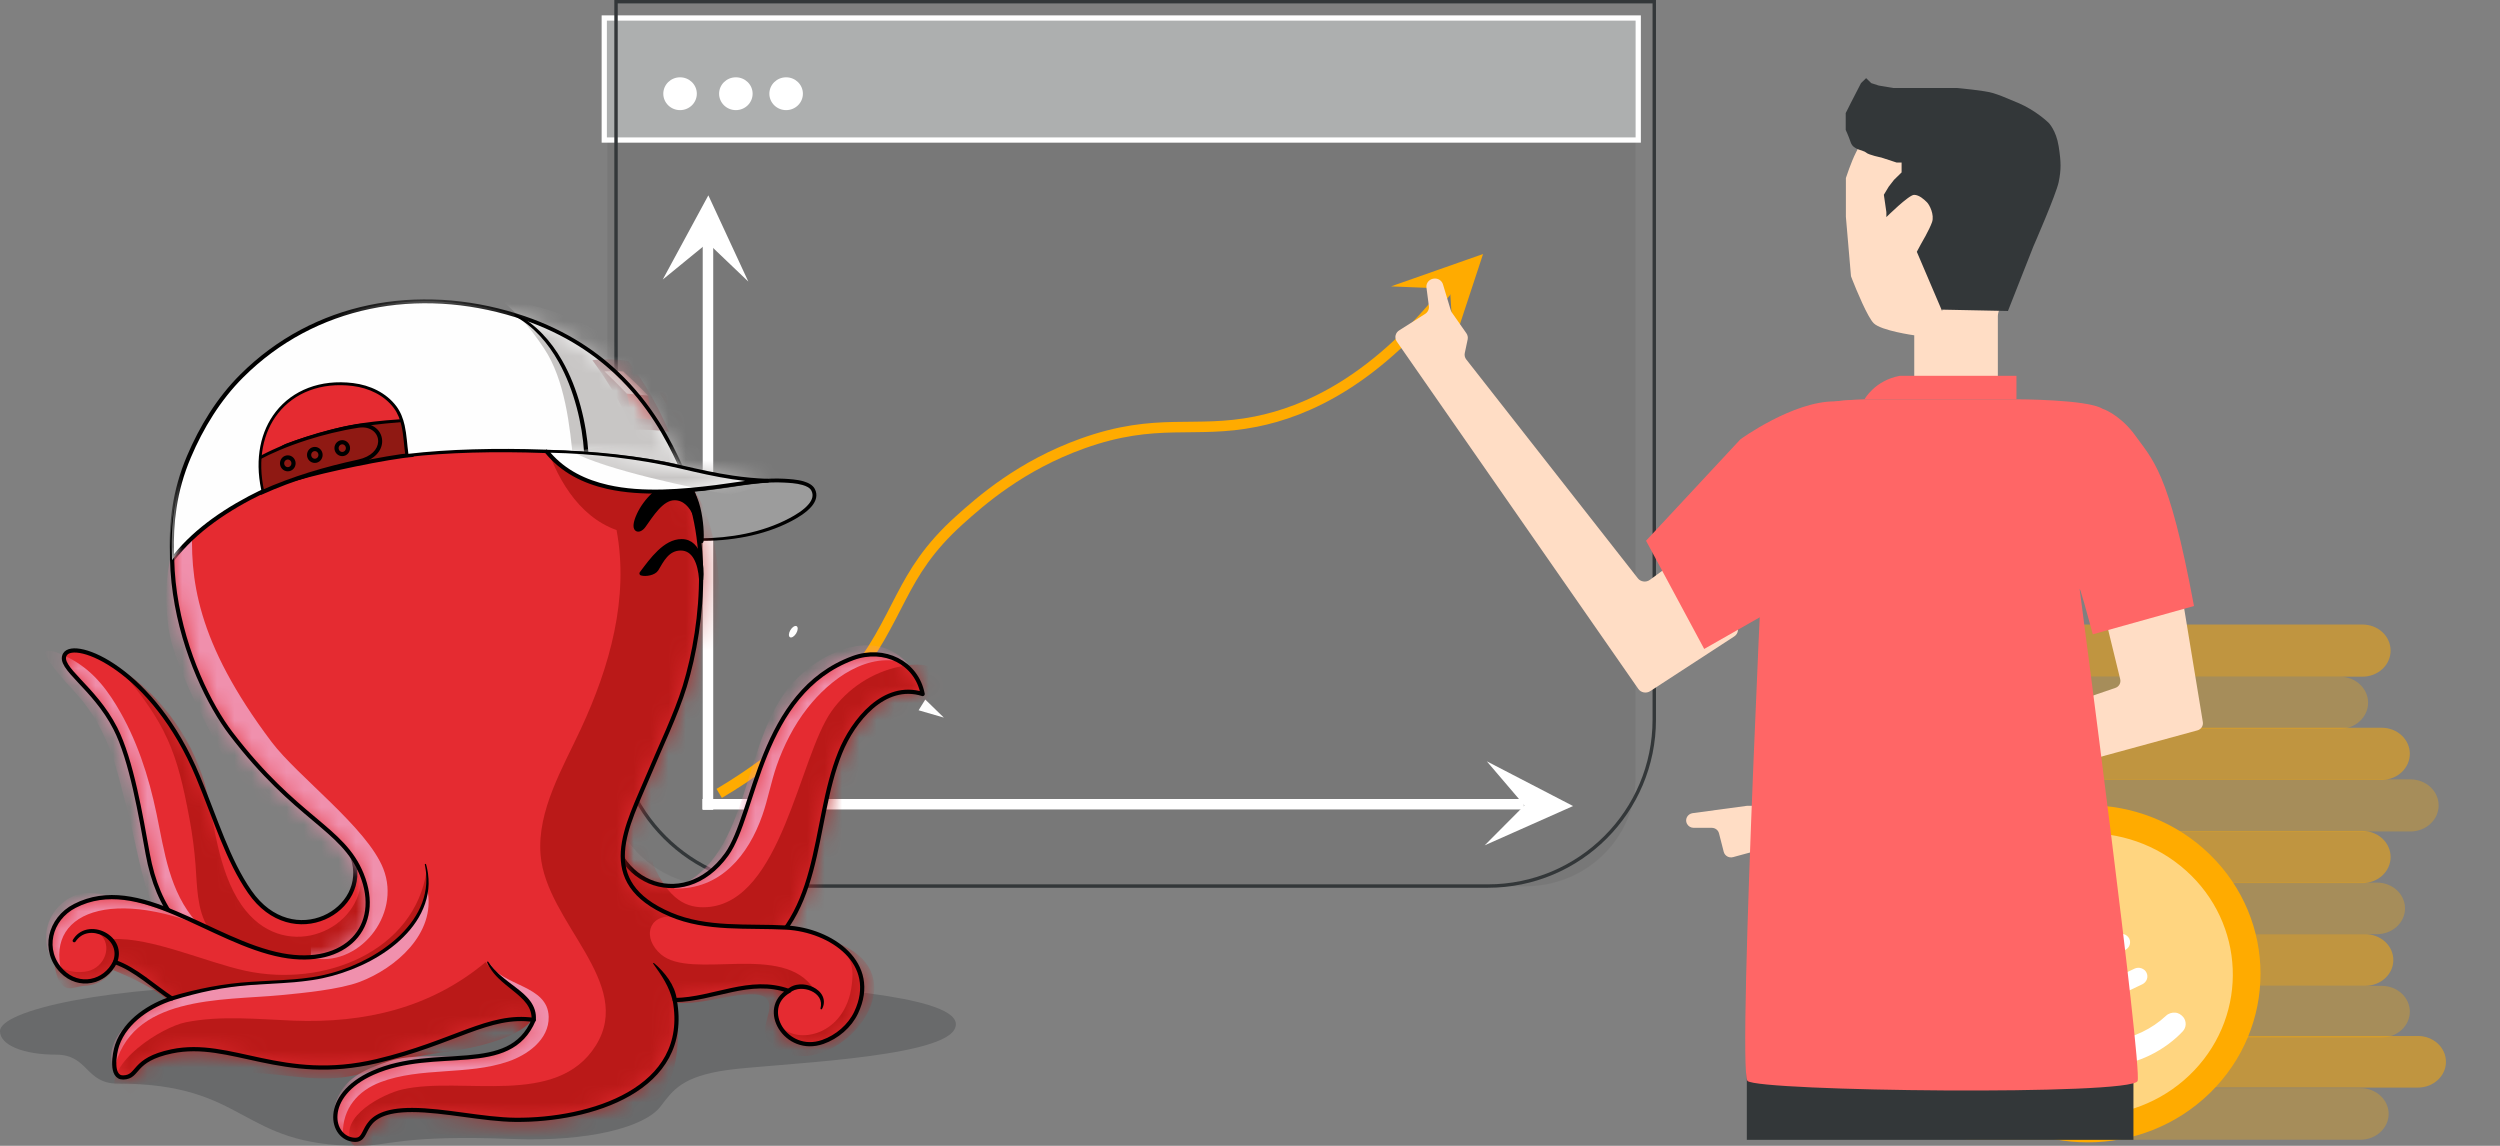 <svg width="144" height="66" viewBox="0 0 144 66" fill="none" xmlns="http://www.w3.org/2000/svg">
<rect x="0" y="0" width="144" height="66" fill="#808080" stroke="none"/>
<path opacity="0.3" d="M135.963 65.649H113.47C112.574 65.649 111.847 64.985 111.847 64.162C111.847 63.34 112.574 62.676 113.47 62.676H135.963C136.859 62.676 137.587 63.34 137.587 64.162C137.582 64.98 136.859 65.649 135.963 65.649Z" fill="#FFAB00"/>
<path opacity="0.5" d="M139.272 62.645H118.184C117.292 62.645 116.569 61.981 116.569 61.158C116.569 60.336 117.292 59.672 118.184 59.672H139.272C140.163 59.672 140.887 60.336 140.887 61.158C140.891 61.976 140.168 62.645 139.272 62.645Z" fill="#FFAB00"/>
<path opacity="0.5" d="M136.241 56.782H115.153C114.262 56.782 113.538 56.117 113.538 55.295C113.538 54.473 114.262 53.809 115.153 53.809H136.241C137.132 53.809 137.856 54.473 137.856 55.295C137.86 56.113 137.137 56.782 136.241 56.782Z" fill="#FFAB00"/>
<path opacity="0.3" d="M136.911 53.809H116.42C115.524 53.809 114.801 53.145 114.801 52.322C114.801 51.5 115.524 50.836 116.42 50.836H136.911C137.807 50.836 138.53 51.5 138.53 52.322C138.53 53.145 137.803 53.809 136.911 53.809Z" fill="#FFAB00"/>
<path opacity="0.3" d="M137.187 59.758H116.696C115.8 59.758 115.077 59.094 115.077 58.272C115.077 57.449 115.8 56.785 116.696 56.785H137.187C138.083 56.785 138.806 57.449 138.806 58.272C138.806 59.094 138.078 59.758 137.187 59.758Z" fill="#FFAB00"/>
<path opacity="0.5" d="M136.08 50.866H115.589C114.693 50.866 113.97 50.195 113.97 49.365C113.97 48.534 114.693 47.863 115.589 47.863H136.08C136.976 47.863 137.699 48.534 137.699 49.365C137.699 50.195 136.976 50.866 136.08 50.866Z" fill="#FFAB00"/>
<path opacity="0.5" d="M137.187 44.921H116.696C115.8 44.921 115.077 44.25 115.077 43.419C115.077 42.589 115.8 41.918 116.696 41.918H137.187C138.083 41.918 138.806 42.589 138.806 43.419C138.806 44.25 138.083 44.921 137.187 44.921Z" fill="#FFAB00"/>
<path opacity="0.3" d="M138.838 47.894H118.244C117.343 47.894 116.615 47.223 116.615 46.392C116.615 45.562 117.343 44.891 118.244 44.891H138.838C139.738 44.891 140.466 45.562 140.466 46.392C140.466 47.218 139.738 47.894 138.838 47.894Z" fill="#FFAB00"/>
<path opacity="0.3" d="M134.775 41.98H114.181C113.28 41.98 112.552 41.309 112.552 40.478C112.552 39.647 113.28 38.977 114.181 38.977H134.775C135.675 38.977 136.403 39.647 136.403 40.478C136.403 41.304 135.675 41.98 134.775 41.98Z" fill="#FFAB00"/>
<path opacity="0.5" d="M136.08 38.976H115.589C114.693 38.976 113.97 38.305 113.97 37.474C113.97 36.644 114.693 35.973 115.589 35.973H136.08C136.976 35.973 137.699 36.644 137.699 37.474C137.699 38.305 136.976 38.976 136.08 38.976Z" fill="#FFAB00"/>
<path d="M127.291 62.956C131.177 59.163 131.177 53.016 127.291 49.223C123.404 45.431 117.101 45.431 113.214 49.223C109.328 53.016 109.328 59.163 113.214 62.956C117.101 66.748 123.404 66.748 127.291 62.956Z" fill="#FFAB00"/>
<path opacity="0.5" d="M125.913 50.145C129.314 53.193 129.528 58.346 126.393 61.65C123.253 64.954 117.953 65.164 114.547 62.115C111.146 59.067 110.931 53.914 114.066 50.61C117.206 47.306 122.507 47.096 125.913 50.145Z" fill="white"/>
<path d="M125.759 58.588C125.853 58.706 125.899 58.852 125.895 59.003C125.89 59.154 125.829 59.295 125.727 59.405C125.312 59.856 124.635 60.404 123.781 60.81C122.535 61.404 121.103 61.586 119.75 61.139C118.906 60.861 118.103 60.29 117.497 59.51L116.759 59.856C116.638 59.911 116.503 59.92 116.377 59.879C116.251 59.838 116.148 59.747 116.088 59.633L116.078 59.615C116.018 59.501 116.013 59.364 116.055 59.24C116.097 59.117 116.19 59.017 116.311 58.957L116.918 58.67C116.797 58.478 116.713 58.36 116.657 58.25C116.549 58.035 116.461 57.812 116.391 57.584L115.766 57.88C115.644 57.935 115.509 57.944 115.378 57.903C115.252 57.862 115.15 57.771 115.089 57.657C115.028 57.543 115.024 57.406 115.066 57.282C115.108 57.159 115.201 57.059 115.322 57L116.078 56.639C115.859 55.699 115.896 54.75 116.181 53.933C116.671 52.541 117.748 51.482 119.055 50.866C119.815 50.505 120.455 50.359 120.977 50.304C121.154 50.286 121.327 50.336 121.467 50.441C121.607 50.546 121.7 50.697 121.724 50.866V50.875C121.738 50.962 121.733 51.048 121.71 51.135C121.686 51.222 121.649 51.299 121.593 51.368C121.537 51.436 121.472 51.496 121.392 51.541C121.313 51.587 121.229 51.614 121.14 51.623C120.623 51.696 120.114 51.852 119.647 52.08C118.817 52.477 118.117 53.125 117.767 54.065C117.576 54.613 117.525 55.247 117.716 55.859L121.966 53.837C122.088 53.778 122.223 53.773 122.353 53.814C122.479 53.855 122.582 53.946 122.643 54.06C122.703 54.179 122.708 54.312 122.666 54.435C122.624 54.558 122.531 54.658 122.409 54.718L117.972 56.826C118.056 57.036 118.14 57.246 118.201 57.374C118.285 57.538 118.369 57.702 118.5 57.912L122.946 55.795C123.007 55.767 123.072 55.749 123.142 55.745C123.207 55.74 123.277 55.749 123.343 55.772C123.408 55.795 123.464 55.827 123.515 55.868C123.567 55.909 123.609 55.964 123.637 56.023C123.697 56.142 123.707 56.279 123.66 56.406C123.618 56.529 123.52 56.634 123.399 56.694L119.139 58.72C119.54 59.19 120.039 59.519 120.543 59.688C121.546 60.002 122.433 59.902 123.375 59.45C123.884 59.208 124.355 58.889 124.766 58.506C124.831 58.442 124.915 58.396 125.004 58.364C125.092 58.332 125.186 58.323 125.279 58.328C125.372 58.332 125.465 58.36 125.545 58.405C125.629 58.455 125.699 58.515 125.759 58.588Z" fill="white"/>
<path opacity="0.1" d="M87.865 51.05H41.325C37.821 51.05 34.98 48.271 34.98 44.843V7.511C34.98 4.084 37.821 1.305 41.325 1.305H87.86C91.364 1.305 94.205 4.084 94.205 7.511V44.848C94.205 48.275 91.368 51.05 87.865 51.05Z" fill="#333739"/>
<path d="M94.211 1.188H34.957V7.915H94.211V1.188Z" fill="white" stroke="white" stroke-width="0.605" stroke-miterlimit="10"/>
<path opacity="0.4" d="M94.211 1.188H34.957V7.915H94.211V1.188Z" fill="#333739"/>
<path d="M39.171 6.343C39.705 6.343 40.137 5.92 40.137 5.398C40.137 4.876 39.705 4.453 39.171 4.453C38.638 4.453 38.206 4.876 38.206 5.398C38.206 5.92 38.638 6.343 39.171 6.343Z" fill="white"/>
<path d="M42.385 6.343C42.919 6.343 43.351 5.92 43.351 5.398C43.351 4.876 42.919 4.453 42.385 4.453C41.852 4.453 41.42 4.876 41.42 5.398C41.42 5.92 41.852 6.343 42.385 6.343Z" fill="white"/>
<path d="M45.281 6.343C45.814 6.343 46.247 5.92 46.247 5.398C46.247 4.876 45.814 4.453 45.281 4.453C44.748 4.453 44.315 4.876 44.315 5.398C44.315 5.92 44.748 6.343 45.281 6.343Z" fill="white"/>
<path d="M40.779 13.586V46.646V13.586Z" stroke="white" stroke-width="0.605" stroke-miterlimit="10"/>
<path d="M87.773 46.324C72.003 46.324 56.228 46.324 40.458 46.324C56.228 46.324 71.998 46.324 87.773 46.324Z" stroke="white" stroke-width="0.605" stroke-miterlimit="10"/>
<path d="M40.78 13.582L39.171 14.897L40.78 11.926L42.157 14.897L40.78 13.582Z" fill="white" stroke="white" stroke-width="0.605" stroke-miterlimit="10"/>
<path d="M88.219 46.407L86.875 44.832L89.912 46.407L86.875 47.757L88.219 46.407Z" fill="white" stroke="white" stroke-width="0.605" stroke-miterlimit="10"/>
<path d="M41.426 45.7C45.181 43.473 47.463 41.095 48.83 39.402C52.007 35.463 51.695 33.172 55.269 29.955C56.496 28.85 58.796 26.82 62.351 25.546C66.639 24.008 68.771 24.999 72.331 24.287C75.261 23.702 79.306 21.932 83.598 16.414" stroke="#FFAB00" stroke-width="0.605" stroke-miterlimit="10"/>
<path d="M83.805 16.344L81.711 16.258L84.944 15.121L83.922 18.224L83.805 16.344Z" fill="#FFAB00" stroke="#FFAB00" stroke-width="0.605" stroke-miterlimit="10"/>
<path d="M122.886 60.918H100.617V65.655H122.886V60.918Z" fill="#333739"/>
<path d="M35.483 0.098H95.286V41.448C95.286 46.744 90.993 51.037 85.698 51.037H45.071C39.776 51.037 35.483 46.744 35.483 41.448V0.098Z" stroke="#333739" stroke-width="0.197"/>
<path d="M110.261 22.048V19.314C110.261 19.314 108.362 19.05 107.928 18.621C107.574 18.274 106.93 16.709 106.701 16.129C106.645 15.992 106.617 15.91 106.617 15.91L106.323 12.487V10.255C106.323 10.255 106.617 9.347 106.906 8.777C107.2 8.206 107.49 7.636 108.073 7.065C108.656 6.495 109.533 6.207 109.533 6.207C109.533 6.207 110.699 5.637 111.577 5.637C112.454 5.637 112.454 5.637 113.326 5.924C114.203 6.212 115.076 6.782 115.076 6.782C115.076 6.782 115.659 7.07 115.953 7.353C116.247 7.64 116.83 8.494 117.119 9.064C117.413 9.635 117.413 10.205 117.413 10.493C117.413 10.78 117.413 11.948 117.413 12.359C117.413 12.774 116.83 14.203 116.536 14.773C116.242 15.344 116.177 15.732 115.953 16.202C115.678 16.782 115.37 17.343 115.37 17.343C115.37 17.343 115.076 17.913 115.076 18.201C115.076 18.488 115.076 20.483 115.076 20.483V21.624V22.482H110.224L110.261 22.048Z" fill="#FFDDC5"/>
<path d="M111.865 17.835L115.658 17.913L117.119 14.203C117.119 14.203 118.43 11.204 118.579 10.492C118.724 9.78 118.724 9.351 118.579 8.425C118.434 7.498 117.996 7.069 117.996 7.069C117.996 7.069 117.268 6.357 116.246 5.928C115.224 5.499 115.224 5.499 114.786 5.358C114.347 5.217 112.742 5.07 112.742 5.07H110.638H109.066L108.221 4.929L107.783 4.788L107.489 4.5L107.195 4.788L106.901 5.358L106.607 5.928C106.607 5.928 106.313 6.522 106.313 6.513C106.313 6.503 106.313 7.485 106.313 7.485C106.313 7.485 106.458 7.786 106.607 8.215C106.756 8.644 107.335 8.644 107.484 8.785C107.629 8.927 108.361 9.073 108.361 9.073L109.238 9.36H109.532V9.931L109.094 10.36L108.79 10.752L108.51 11.218L108.655 12.217V12.505C108.655 12.505 109.948 11.223 110.251 11.223C110.554 11.223 110.848 11.51 110.993 11.652C111.137 11.793 111.431 12.363 111.287 12.792C111.142 13.221 110.638 14.075 110.638 14.075L110.409 14.504L111.87 17.927" fill="#333739"/>
<path d="M98.12 31.861L100.066 36.087C100.159 36.292 100.089 36.53 99.893 36.658L95.05 39.811C94.822 39.957 94.514 39.898 94.365 39.679L80.451 19.667C80.302 19.448 80.377 19.151 80.61 19.019L82.07 18.092C82.234 17.996 82.327 17.818 82.304 17.636L82.164 16.563C82.126 16.285 82.355 16.043 82.649 16.043C82.868 16.043 83.055 16.18 83.116 16.381L83.564 17.869C83.578 17.914 83.601 17.96 83.624 17.996L84.464 19.197C84.534 19.297 84.562 19.425 84.539 19.543L84.371 20.337C84.343 20.465 84.375 20.602 84.459 20.707L94.341 33.312C94.504 33.518 94.812 33.559 95.027 33.404L97.374 31.683C97.626 31.496 97.99 31.587 98.12 31.861Z" fill="#FFDDC5"/>
<path d="M124.841 31.874L120.996 32.568C120.753 32.613 120.595 32.846 120.651 33.083L122.125 39.126C122.176 39.336 122.055 39.555 121.845 39.623L102.091 46.391C102.044 46.405 101.998 46.414 101.946 46.414H100.649C100.631 46.414 100.607 46.414 100.589 46.419L97.495 46.838C97.201 46.88 97.033 47.19 97.169 47.45C97.243 47.592 97.393 47.683 97.556 47.683H98.596C98.797 47.683 98.97 47.815 99.016 48.007L99.287 49.066C99.347 49.298 99.59 49.435 99.823 49.371L126.572 42.069C126.786 42.01 126.917 41.805 126.884 41.595L125.344 32.225C125.312 31.988 125.083 31.833 124.841 31.874Z" fill="#FFDDC5"/>
<path d="M116.148 21.914V23H107.396C107.396 23 107.979 21.914 109.439 21.645H116.148V21.914Z" fill="#FF6666"/>
<path d="M120.546 36.536C119.669 33.282 119.795 33.985 119.795 33.985C119.795 33.985 123.402 61.404 123.126 62.262C122.851 63.12 101.277 62.865 100.657 62.262C100.036 61.66 101.823 25.647 101.823 25.647C101.823 25.647 101.991 23.137 107.389 23H116.142C116.142 23 120.229 23 121.101 23.543C121.101 23.543 121.979 23.812 122.851 24.898C124.017 26.528 124.913 27.044 126.374 34.907" fill="#FF6666"/>
<path d="M100.247 25.305C100.247 25.305 103.27 23.105 105.697 23.119C105.697 23.119 107.539 22.863 108.706 23.406C109.35 23.703 110.46 24.515 110.749 25.848C111.043 27.203 110.166 28.016 109.289 29.376L105.202 32.903L103.158 34.533L98.162 37.38L94.812 31.146L100.247 25.305Z" fill="#FF6666"/>
<path opacity="0.3" fill-rule="evenodd" clip-rule="evenodd" d="M15.544 56.744C6.163 56.744 0 58.212 0 59.395C0 60.201 1.357 60.748 3.231 60.748C5.105 60.748 4.904 62.415 6.778 62.415C14.316 62.415 13.727 65.999 20.675 65.999C22.475 65.999 23.114 65.353 29.583 65.606C33.813 65.77 37.129 64.95 38.055 63.722C38.777 62.765 39.319 62.002 41.873 61.636C44.395 61.275 54.023 60.979 54.97 59.304C56.056 57.383 46.819 56.958 45.756 56.744C38.448 55.274 22.985 56.572 15.544 56.744Z" fill="#333739"/>
<path fill-rule="evenodd" clip-rule="evenodd" d="M53.296 40.293L54.366 41.334L52.911 40.912L53.296 40.293Z" fill="#FEFEFE"/>
<path fill-rule="evenodd" clip-rule="evenodd" d="M45.885 36.068C45.977 36.12 45.967 36.304 45.862 36.48C45.757 36.656 45.596 36.757 45.504 36.705C45.411 36.654 45.422 36.469 45.527 36.293C45.632 36.117 45.792 36.017 45.885 36.068Z" fill="#FEFEFE"/>
<path fill-rule="evenodd" clip-rule="evenodd" d="M35.252 46.502C34.749 50.726 39.312 52.768 41.86 49.206C43.521 46.883 43.752 39.891 49.131 37.906C50.926 37.244 52.795 38.161 53.145 39.976C50.925 39.278 49.138 41.512 48.395 43.347C46.69 47.558 47.524 53.211 42.702 55.638C37.766 58.121 33.588 54.347 34.075 49.428C34.172 48.437 34.642 47.336 35.252 46.502Z" fill="#E52B31"/>
<mask id="mask0" mask-type="alpha" maskUnits="userSpaceOnUse" x="34" y="37" width="20" height="20">
<path fill-rule="evenodd" clip-rule="evenodd" d="M49.131 37.903C43.752 39.887 43.521 46.879 41.86 49.202C39.312 52.764 34.749 50.722 35.252 46.499C34.642 47.332 34.172 48.433 34.075 49.424C33.588 54.343 37.766 58.118 42.702 55.634C47.524 53.207 46.69 47.554 48.395 43.343C49.138 41.508 50.925 39.274 53.145 39.972C52.872 38.557 51.675 37.688 50.31 37.688C49.925 37.688 49.526 37.757 49.131 37.903Z" fill="white"/>
</mask>
<g mask="url(#mask0)">
<path fill-rule="evenodd" clip-rule="evenodd" d="M37.611 49.769C38.53 51.84 39.548 52.331 40.726 52.251C45.014 51.962 46.013 43.647 47.89 40.975C48.813 39.66 50.249 38.713 51.857 38.389C52.66 38.227 53.559 38.175 54.198 38.766C55.935 40.372 54.074 44.554 53.495 46.313C51.698 51.773 45.219 61.402 38.204 60.109C36.721 59.836 35.356 59.073 34.227 58.122C30.534 55.008 30.145 49.262 34.107 46.165C36.646 44.18 37.875 45.971 37.611 49.769Z" fill="#BA1918"/>
</g>
<mask id="mask1" mask-type="alpha" maskUnits="userSpaceOnUse" x="34" y="37" width="20" height="20">
<path fill-rule="evenodd" clip-rule="evenodd" d="M49.131 37.903C43.752 39.887 43.521 46.879 41.86 49.202C39.312 52.764 34.749 50.722 35.252 46.499C34.642 47.332 34.172 48.433 34.075 49.424C33.588 54.343 37.766 58.118 42.702 55.634C47.524 53.207 46.69 47.554 48.395 43.343C49.138 41.508 50.925 39.274 53.145 39.972C52.872 38.557 51.675 37.688 50.31 37.688C49.925 37.688 49.526 37.757 49.131 37.903Z" fill="white"/>
</mask>
<g mask="url(#mask1)">
<path fill-rule="evenodd" clip-rule="evenodd" d="M38.814 51.175C41.502 51.266 43.12 49.237 43.915 46.95C44.24 46.015 44.411 45.039 44.737 44.103C45.143 42.937 45.73 41.782 46.498 40.798C47.806 39.121 50.039 37.437 52.295 38.233C50.47 36.207 47.618 37.426 45.957 39.029C42.575 42.293 43.462 49.412 38.814 51.175Z" fill="#F090AD"/>
</g>
<path fill-rule="evenodd" clip-rule="evenodd" d="M35.252 46.502C34.749 50.726 39.312 52.768 41.86 49.206C43.521 46.883 43.752 39.891 49.131 37.906C50.926 37.244 52.795 38.161 53.145 39.976C50.925 39.278 49.138 41.512 48.395 43.347C46.69 47.558 47.524 53.211 42.702 55.638C37.766 58.121 33.588 54.347 34.075 49.428C34.172 48.437 34.642 47.336 35.252 46.502Z" stroke="black" stroke-width="0.242" stroke-linecap="round" stroke-linejoin="round"/>
<path fill-rule="evenodd" clip-rule="evenodd" d="M3.743 37.691C4.292 36.781 8.816 38.522 11.405 44.743C12.441 47.233 13.111 49.528 14.384 51.365C16.856 54.935 21.367 52.425 20.311 49.388C20.563 50.192 22.376 51.597 22.343 52.449C22.312 53.271 22 53.983 21.551 54.669C19.878 57.224 16.325 57.03 13.803 55.813C10.668 54.3 9.105 52.456 8.505 49.165C8.117 47.041 7.58 43.785 6.642 41.953C5.42 39.563 3.285 38.448 3.743 37.691Z" fill="#E52B31"/>
<mask id="mask2" mask-type="alpha" maskUnits="userSpaceOnUse" x="3" y="37" width="20" height="20">
<path fill-rule="evenodd" clip-rule="evenodd" d="M3.743 37.691C3.285 38.448 5.42 39.563 6.642 41.953C7.58 43.785 8.117 47.041 8.505 49.165C9.105 52.456 10.668 54.3 13.803 55.813C16.325 57.03 19.878 57.224 21.551 54.669C22 53.983 22.312 53.271 22.343 52.449C22.375 51.611 20.621 50.238 20.325 49.428C21.328 52.447 16.846 54.919 14.384 51.365C13.111 49.528 12.441 47.233 11.405 44.743C9.236 39.532 5.711 37.465 4.3 37.465C4.027 37.465 3.832 37.543 3.743 37.691ZM20.325 49.428C20.32 49.415 20.316 49.402 20.311 49.389C20.315 49.401 20.32 49.415 20.325 49.428Z" fill="white"/>
</mask>
<g mask="url(#mask2)">
<path fill-rule="evenodd" clip-rule="evenodd" d="M6.867 38.492C9.588 41.695 10.194 43.242 10.927 47.232C11.083 48.082 11.195 48.941 11.262 49.801C11.355 50.999 11.329 52.373 11.989 53.449C12.893 54.924 16.553 55.672 18.287 55.477C19.959 55.289 21.326 53.537 21.227 51.958C21.196 51.459 20.98 50.94 20.808 50.474C20.84 53.531 16.595 55.447 14.165 52.464C12.665 50.623 12.397 47.809 11.928 45.678C11.322 42.922 9.372 40.06 6.867 38.492Z" fill="#BA1918"/>
</g>
<mask id="mask3" mask-type="alpha" maskUnits="userSpaceOnUse" x="3" y="37" width="20" height="20">
<path fill-rule="evenodd" clip-rule="evenodd" d="M3.743 37.691C3.285 38.448 5.42 39.563 6.642 41.953C7.58 43.785 8.117 47.041 8.505 49.165C9.105 52.456 10.668 54.3 13.803 55.813C16.325 57.03 19.878 57.224 21.551 54.669C22 53.983 22.312 53.271 22.343 52.449C22.375 51.611 20.621 50.238 20.325 49.428C21.328 52.447 16.846 54.919 14.384 51.365C13.111 49.528 12.441 47.233 11.405 44.743C9.236 39.532 5.711 37.465 4.3 37.465C4.027 37.465 3.832 37.543 3.743 37.691ZM20.325 49.428C20.32 49.415 20.316 49.402 20.311 49.389C20.315 49.401 20.32 49.415 20.325 49.428Z" fill="white"/>
</mask>
<g mask="url(#mask3)">
<path fill-rule="evenodd" clip-rule="evenodd" d="M11.32 53.12C9.753 51.358 9.472 49.061 9.017 46.876C8.561 44.686 7.872 42.554 6.698 40.623C5.944 39.383 5.061 38.378 3.697 37.761C3.413 37.632 3.025 37.452 2.696 37.495C2.259 37.552 3.647 39.14 3.777 39.279C4.798 40.363 5.427 41.122 6.089 42.589C6.707 43.956 6.967 45.344 7.367 46.782C7.748 48.151 8.159 50.8 8.801 52.169C9.525 53.713 11.004 52.945 11.32 53.12Z" fill="#F090AD"/>
</g>
<path fill-rule="evenodd" clip-rule="evenodd" d="M3.743 37.691C4.292 36.781 8.815 38.522 11.405 44.743C12.441 47.233 13.111 49.528 14.384 51.365C16.856 54.935 21.366 52.425 20.311 49.388C20.563 50.192 22.376 51.597 22.343 52.449C22.311 53.271 22 53.983 21.551 54.669C19.877 57.224 16.325 57.03 13.803 55.813C10.668 54.3 9.105 52.456 8.504 49.165C8.117 47.041 7.579 43.785 6.642 41.953C5.42 39.563 3.285 38.448 3.743 37.691Z" stroke="black" stroke-width="0.242" stroke-linecap="round" stroke-linejoin="round"/>
<path fill-rule="evenodd" clip-rule="evenodd" d="M40.215 31.085C40.226 30.069 40.151 28.799 39.84 28.208C41.594 28.123 43.505 27.588 45.171 27.688C45.621 27.715 46.601 27.753 46.838 28.219C47.222 28.975 46.054 29.657 45.525 29.937C43.924 30.781 42.026 31.094 40.215 31.085Z" fill="#9C9C9C"/>
<path fill-rule="evenodd" clip-rule="evenodd" d="M40.092 31.082C40.091 31.101 40.104 31.12 40.127 31.134C40.15 31.148 40.181 31.155 40.214 31.155C41.125 31.165 42.058 31.093 42.965 30.914C43.877 30.734 44.763 30.445 45.574 30.021C45.896 29.853 46.445 29.539 46.762 29.152C47.004 28.857 47.114 28.52 46.937 28.17C46.828 27.953 46.58 27.811 46.285 27.725C45.904 27.614 45.448 27.593 45.178 27.576C44.656 27.544 44.109 27.573 43.551 27.631C42.326 27.76 41.042 28.032 39.834 28.09C39.793 28.092 39.756 28.114 39.736 28.148C39.715 28.182 39.714 28.224 39.732 28.259C39.868 28.516 39.954 28.907 40.01 29.349C40.079 29.9 40.098 30.529 40.092 31.081V31.082ZM40.338 31.009C41.198 31.002 42.075 30.921 42.928 30.744C43.819 30.559 44.685 30.269 45.476 29.847C45.778 29.687 46.296 29.391 46.593 29.023C46.779 28.793 46.877 28.535 46.738 28.264C46.652 28.096 46.45 27.999 46.221 27.933C45.857 27.829 45.421 27.811 45.164 27.797C44.654 27.766 44.121 27.797 43.577 27.856C42.405 27.982 41.182 28.237 40.02 28.313C40.126 28.579 40.201 28.931 40.251 29.32C40.32 29.857 40.341 30.465 40.338 31.009Z" fill="black"/>
<path fill-rule="evenodd" clip-rule="evenodd" d="M12.994 23.396C7.197 30.172 10.921 39.122 13.293 42.235C17.107 47.24 19.736 47.663 20.834 50.361C22.053 53.355 19.927 55.722 16.248 55.027C12.169 54.257 8.004 50.287 4.31 52.18C2.847 52.93 2.41 54.755 3.563 55.937C4.542 56.941 6.051 56.608 6.625 55.417C7.786 55.812 8.887 56.86 9.892 57.511C8.739 57.879 7.241 58.761 6.749 60.203C6.588 60.672 6.343 62.087 7.104 62.062C8.035 62.031 7.58 61.042 9.892 60.559C13.288 59.849 16.266 62.415 21.713 61.119C26.174 60.057 28.162 58.377 30.741 58.746C29.353 62.054 25.095 60.176 21.472 61.797C18.52 63.118 19.035 65.595 20.427 65.654C21.407 65.696 20.489 63.929 23.746 63.935C25.579 63.939 27.846 64.485 29.689 64.502C33.964 64.543 39.815 62.779 38.864 57.603C41.118 57.569 43.186 56.27 45.438 57.08C43.7 58.083 45.259 60.766 47.392 60.016C48.217 59.726 48.946 59.1 49.313 58.326C50.659 55.486 47.88 53.568 45.288 53.428C43.065 53.308 40.707 53.569 38.613 52.675C34.208 50.795 36.136 47.581 37.392 44.567C38.034 43.027 38.944 41.146 39.436 39.549C40.578 35.844 41.025 30.176 38.834 26.781C32.638 17.176 20.861 14.2 12.994 23.396Z" fill="#E52B31"/>
<mask id="mask4" mask-type="alpha" maskUnits="userSpaceOnUse" x="2" y="17" width="48" height="49">
<path fill-rule="evenodd" clip-rule="evenodd" d="M12.994 23.396C7.197 30.172 10.921 39.121 13.293 42.235C17.107 47.24 19.736 47.663 20.834 50.361C22.053 53.355 19.927 55.722 16.248 55.027C12.169 54.257 8.004 50.287 4.31 52.18C2.847 52.93 2.41 54.755 3.563 55.937C4.542 56.941 6.051 56.608 6.625 55.417C7.786 55.812 8.887 56.86 9.892 57.511C8.739 57.879 7.241 58.761 6.749 60.203C6.588 60.672 6.343 62.087 7.104 62.062C8.035 62.031 7.58 61.042 9.892 60.559C11.45 60.233 12.921 60.597 14.582 60.962C16.541 61.391 18.766 61.82 21.713 61.119C26.174 60.057 28.162 58.377 30.741 58.746C29.353 62.054 25.095 60.176 21.472 61.797C18.52 63.118 19.035 65.595 20.427 65.654C20.922 65.675 20.933 65.235 21.242 64.795C21.544 64.363 22.134 63.932 23.746 63.935C25.579 63.939 27.846 64.485 29.689 64.502C33.964 64.543 39.815 62.779 38.864 57.603C41.118 57.569 43.186 56.27 45.438 57.08C43.7 58.083 45.259 60.766 47.392 60.016C48.217 59.726 48.946 59.1 49.313 58.326C50.659 55.486 47.88 53.568 45.288 53.428C43.065 53.308 40.707 53.569 38.613 52.675C34.208 50.795 36.136 47.581 37.392 44.567C38.034 43.027 38.944 41.146 39.436 39.549C40.577 35.844 41.025 30.176 38.834 26.781C35.225 21.186 29.72 17.84 24.2 17.84C20.243 17.839 16.279 19.557 12.994 23.396Z" fill="white"/>
</mask>
<g mask="url(#mask4)">
<path fill-rule="evenodd" clip-rule="evenodd" d="M31.318 25.187C31.963 27.398 33.273 29.739 35.513 30.531C36.243 34.444 35.122 38.399 33.464 41.971C32.425 44.21 30.932 46.696 31.136 49.227C31.453 53.143 36.584 56.596 34.319 60.221C32.069 63.823 26.637 61.966 23.171 62.753C22.1 62.996 19.491 64.305 20.25 65.838C20.32 65.978 20.459 66.03 20.614 66.049C21.38 66.142 22.165 65.6 22.898 65.436C23.988 65.194 25.116 65.276 26.215 65.403C28.25 65.639 30.553 66.03 32.594 65.75C39.292 64.832 39.268 60.91 38.935 57.741C40.359 58.003 43.289 56.812 44.095 57.471C44.923 58.149 43.035 59.676 44.998 60.571C45.519 60.808 46.153 60.886 46.72 60.791C49.606 60.31 52.457 55.956 48.164 54.286C49.187 55.169 49.151 55.981 49.066 56.703C48.717 59.663 45.918 60.197 44.983 59.11C43.938 57.892 45.393 56.649 46.891 56.984C45.131 54.244 39.838 56.489 38.07 54.97C37.002 54.053 37.301 52.69 38.766 52.789C38.357 50.455 37.798 46.757 38.897 44.696C39.808 42.986 40.629 41.105 41.086 39.23C41.745 36.522 41.733 30.472 39.903 28.181C39.058 27.122 37.63 26.462 36.343 26.053C35.329 25.73 32.392 24.722 31.318 25.187Z" fill="#BA1918"/>
</g>
<mask id="mask5" mask-type="alpha" maskUnits="userSpaceOnUse" x="2" y="17" width="48" height="49">
<path fill-rule="evenodd" clip-rule="evenodd" d="M12.994 23.396C7.197 30.172 10.921 39.121 13.293 42.235C17.107 47.24 19.736 47.663 20.834 50.361C22.053 53.355 19.927 55.722 16.248 55.027C12.169 54.257 8.004 50.287 4.31 52.18C2.847 52.93 2.41 54.755 3.563 55.937C4.542 56.941 6.051 56.608 6.625 55.417C7.786 55.812 8.887 56.86 9.892 57.511C8.739 57.879 7.241 58.761 6.749 60.203C6.588 60.672 6.343 62.087 7.104 62.062C8.035 62.031 7.58 61.042 9.892 60.559C11.45 60.233 12.921 60.597 14.582 60.962C16.541 61.391 18.766 61.82 21.713 61.119C26.174 60.057 28.162 58.377 30.741 58.746C29.353 62.054 25.095 60.176 21.472 61.797C18.52 63.118 19.035 65.595 20.427 65.654C20.922 65.675 20.933 65.235 21.242 64.795C21.544 64.363 22.134 63.932 23.746 63.935C25.579 63.939 27.846 64.485 29.689 64.502C33.964 64.543 39.815 62.779 38.864 57.603C41.118 57.569 43.186 56.27 45.438 57.08C43.7 58.083 45.259 60.766 47.392 60.016C48.217 59.726 48.946 59.1 49.313 58.326C50.659 55.486 47.88 53.568 45.288 53.428C43.065 53.308 40.707 53.569 38.613 52.675C34.208 50.795 36.136 47.581 37.392 44.567C38.034 43.027 38.944 41.146 39.436 39.549C40.577 35.844 41.025 30.176 38.834 26.781C35.225 21.186 29.72 17.84 24.2 17.84C20.243 17.839 16.279 19.557 12.994 23.396Z" fill="white"/>
</mask>
<g mask="url(#mask5)">
<path fill-rule="evenodd" clip-rule="evenodd" d="M27.972 55.418C24.817 58.054 21.025 58.951 16.896 58.789C14.855 58.709 12.716 58.48 10.695 58.884C9.313 59.161 6.053 61.224 6.642 62.941C7.007 64.004 11.374 62.166 12.306 61.983C15.045 61.445 16.863 62.267 19.378 62.093C20.889 61.989 22.239 61.327 23.677 60.95C24.704 60.681 25.765 60.597 26.809 60.412C27.966 60.207 31.872 59.204 30.433 57.658C29.719 56.891 28.622 56.33 27.972 55.418Z" fill="#BA1918"/>
</g>
<mask id="mask6" mask-type="alpha" maskUnits="userSpaceOnUse" x="2" y="17" width="48" height="49">
<path fill-rule="evenodd" clip-rule="evenodd" d="M12.994 23.396C7.197 30.172 10.921 39.121 13.293 42.235C17.107 47.24 19.736 47.663 20.834 50.361C22.053 53.355 19.927 55.722 16.248 55.027C12.169 54.257 8.004 50.287 4.31 52.18C2.847 52.93 2.41 54.755 3.563 55.937C4.542 56.941 6.051 56.608 6.625 55.417C7.786 55.812 8.887 56.86 9.892 57.511C8.739 57.879 7.241 58.761 6.749 60.203C6.588 60.672 6.343 62.087 7.104 62.062C8.035 62.031 7.58 61.042 9.892 60.559C11.45 60.233 12.921 60.597 14.582 60.962C16.541 61.391 18.766 61.82 21.713 61.119C26.174 60.057 28.162 58.377 30.741 58.746C29.353 62.054 25.095 60.176 21.472 61.797C18.52 63.118 19.035 65.595 20.427 65.654C20.922 65.675 20.933 65.235 21.242 64.795C21.544 64.363 22.134 63.932 23.746 63.935C25.579 63.939 27.846 64.485 29.689 64.502C33.964 64.543 39.815 62.779 38.864 57.603C41.118 57.569 43.186 56.27 45.438 57.08C43.7 58.083 45.259 60.766 47.392 60.016C48.217 59.726 48.946 59.1 49.313 58.326C50.659 55.486 47.88 53.568 45.288 53.428C43.065 53.308 40.707 53.569 38.613 52.675C34.208 50.795 36.136 47.581 37.392 44.567C38.034 43.027 38.944 41.146 39.436 39.549C40.577 35.844 41.025 30.176 38.834 26.781C35.225 21.186 29.72 17.84 24.2 17.84C20.243 17.839 16.279 19.557 12.994 23.396Z" fill="white"/>
</mask>
<g mask="url(#mask6)">
<path fill-rule="evenodd" clip-rule="evenodd" d="M24.576 50.145C23.877 54.796 18.669 56.905 14.128 55.915C11.859 55.421 8.707 53.98 6.487 54.093C6.761 54.724 6.844 55.198 6.509 55.874C7.493 56.275 8.705 56.853 9.555 57.497C10.256 57.378 10.949 57.218 11.66 57.161C14.776 56.911 18.064 57.169 21.032 56.031C22.945 55.298 25.131 52.65 24.576 50.145Z" fill="#BA1918"/>
</g>
<mask id="mask7" mask-type="alpha" maskUnits="userSpaceOnUse" x="2" y="17" width="48" height="49">
<path fill-rule="evenodd" clip-rule="evenodd" d="M12.994 23.396C7.197 30.172 10.921 39.121 13.293 42.235C17.107 47.24 19.736 47.663 20.834 50.361C22.053 53.355 19.927 55.722 16.248 55.027C12.169 54.257 8.004 50.287 4.31 52.18C2.847 52.93 2.41 54.755 3.563 55.937C4.542 56.941 6.051 56.608 6.625 55.417C7.786 55.812 8.887 56.86 9.892 57.511C8.739 57.879 7.241 58.761 6.749 60.203C6.588 60.672 6.343 62.087 7.104 62.062C8.035 62.031 7.58 61.042 9.892 60.559C11.45 60.233 12.921 60.597 14.582 60.962C16.541 61.391 18.766 61.82 21.713 61.119C26.174 60.057 28.162 58.377 30.741 58.746C29.353 62.054 25.095 60.176 21.472 61.797C18.52 63.118 19.035 65.595 20.427 65.654C20.922 65.675 20.933 65.235 21.242 64.795C21.544 64.363 22.134 63.932 23.746 63.935C25.579 63.939 27.846 64.485 29.689 64.502C33.964 64.543 39.815 62.779 38.864 57.603C41.118 57.569 43.186 56.27 45.438 57.08C43.7 58.083 45.259 60.766 47.392 60.016C48.217 59.726 48.946 59.1 49.313 58.326C50.659 55.486 47.88 53.568 45.288 53.428C43.065 53.308 40.707 53.569 38.613 52.675C34.208 50.795 36.136 47.581 37.392 44.567C38.034 43.027 38.944 41.146 39.436 39.549C40.577 35.844 41.025 30.176 38.834 26.781C35.225 21.186 29.72 17.84 24.2 17.84C20.243 17.839 16.279 19.557 12.994 23.396Z" fill="white"/>
</mask>
<g mask="url(#mask7)">
<path fill-rule="evenodd" clip-rule="evenodd" d="M5.738 53.785C6.517 54.445 6.044 55.732 5.03 55.945C4.604 56.034 4.106 55.999 3.708 55.824C3.538 55.749 3.389 55.644 3.243 55.534C3.237 55.53 3.19 55.489 3.186 55.491C3.065 55.556 3.306 56.304 3.337 56.365C3.419 56.532 3.533 56.683 3.673 56.808C3.97 57.075 4.432 56.805 4.834 56.79C6.853 56.712 7.558 54.09 5.738 53.785Z" fill="#BA1918"/>
</g>
<mask id="mask8" mask-type="alpha" maskUnits="userSpaceOnUse" x="2" y="17" width="48" height="49">
<path fill-rule="evenodd" clip-rule="evenodd" d="M12.994 23.396C7.197 30.172 10.921 39.121 13.293 42.235C17.107 47.24 19.736 47.663 20.834 50.361C22.053 53.355 19.927 55.722 16.248 55.027C12.169 54.257 8.004 50.287 4.31 52.18C2.847 52.93 2.41 54.755 3.563 55.937C4.542 56.941 6.051 56.608 6.625 55.417C7.786 55.812 8.887 56.86 9.892 57.511C8.739 57.879 7.241 58.761 6.749 60.203C6.588 60.672 6.343 62.087 7.104 62.062C8.035 62.031 7.58 61.042 9.892 60.559C11.45 60.233 12.921 60.597 14.582 60.962C16.541 61.391 18.766 61.82 21.713 61.119C26.174 60.057 28.162 58.377 30.741 58.746C29.353 62.054 25.095 60.176 21.472 61.797C18.52 63.118 19.035 65.595 20.427 65.654C20.922 65.675 20.933 65.235 21.242 64.795C21.544 64.363 22.134 63.932 23.746 63.935C25.579 63.939 27.846 64.485 29.689 64.502C33.964 64.543 39.815 62.779 38.864 57.603C41.118 57.569 43.186 56.27 45.438 57.08C43.7 58.083 45.259 60.766 47.392 60.016C48.217 59.726 48.946 59.1 49.313 58.326C50.659 55.486 47.88 53.568 45.288 53.428C43.065 53.308 40.707 53.569 38.613 52.675C34.208 50.795 36.136 47.581 37.392 44.567C38.034 43.027 38.944 41.146 39.436 39.549C40.577 35.844 41.025 30.176 38.834 26.781C35.225 21.186 29.72 17.84 24.2 17.84C20.243 17.839 16.279 19.557 12.994 23.396Z" fill="white"/>
</mask>
<g mask="url(#mask8)">
<path fill-rule="evenodd" clip-rule="evenodd" d="M3.54 55.928C2.607 52.367 6.928 50.891 13.305 54.076C11.92 53.233 5.891 50.882 4.312 51.57C2.537 52.343 2.03 54.566 3.54 55.928Z" fill="#F090AD"/>
</g>
<mask id="mask9" mask-type="alpha" maskUnits="userSpaceOnUse" x="2" y="17" width="48" height="49">
<path fill-rule="evenodd" clip-rule="evenodd" d="M12.994 23.396C7.197 30.172 10.921 39.121 13.293 42.235C17.107 47.24 19.736 47.663 20.834 50.361C22.053 53.355 19.927 55.722 16.248 55.027C12.169 54.257 8.004 50.287 4.31 52.18C2.847 52.93 2.41 54.755 3.563 55.937C4.542 56.941 6.051 56.608 6.625 55.417C7.786 55.812 8.887 56.86 9.892 57.511C8.739 57.879 7.241 58.761 6.749 60.203C6.588 60.672 6.343 62.087 7.104 62.062C8.035 62.031 7.58 61.042 9.892 60.559C11.45 60.233 12.921 60.597 14.582 60.962C16.541 61.391 18.766 61.82 21.713 61.119C26.174 60.057 28.162 58.377 30.741 58.746C29.353 62.054 25.095 60.176 21.472 61.797C18.52 63.118 19.035 65.595 20.427 65.654C20.922 65.675 20.933 65.235 21.242 64.795C21.544 64.363 22.134 63.932 23.746 63.935C25.579 63.939 27.846 64.485 29.689 64.502C33.964 64.543 39.815 62.779 38.864 57.603C41.118 57.569 43.186 56.27 45.438 57.08C43.7 58.083 45.259 60.766 47.392 60.016C48.217 59.726 48.946 59.1 49.313 58.326C50.659 55.486 47.88 53.568 45.288 53.428C43.065 53.308 40.707 53.569 38.613 52.675C34.208 50.795 36.136 47.581 37.392 44.567C38.034 43.027 38.944 41.146 39.436 39.549C40.577 35.844 41.025 30.176 38.834 26.781C35.225 21.186 29.72 17.84 24.2 17.84C20.243 17.839 16.279 19.557 12.994 23.396Z" fill="white"/>
</mask>
<g mask="url(#mask9)">
<path fill-rule="evenodd" clip-rule="evenodd" d="M6.565 61.671C7.46 57.297 12.768 57.647 16.178 57.32C17.435 57.199 19.544 56.999 20.722 56.555C22.786 55.776 25.116 53.767 24.623 51.281C24.216 52.833 23.635 53.548 22.517 54.466C19.087 57.285 14.1 56.214 10.507 57.333C8.51 57.954 5.709 59.444 6.565 61.671Z" fill="#F090AD"/>
</g>
<mask id="mask10" mask-type="alpha" maskUnits="userSpaceOnUse" x="2" y="17" width="48" height="49">
<path fill-rule="evenodd" clip-rule="evenodd" d="M12.994 23.396C7.197 30.172 10.921 39.121 13.293 42.235C17.107 47.24 19.736 47.663 20.834 50.361C22.053 53.355 19.927 55.722 16.248 55.027C12.169 54.257 8.004 50.287 4.31 52.18C2.847 52.93 2.41 54.755 3.563 55.937C4.542 56.941 6.051 56.608 6.625 55.417C7.786 55.812 8.887 56.86 9.892 57.511C8.739 57.879 7.241 58.761 6.749 60.203C6.588 60.672 6.343 62.087 7.104 62.062C8.035 62.031 7.58 61.042 9.892 60.559C11.45 60.233 12.921 60.597 14.582 60.962C16.541 61.391 18.766 61.82 21.713 61.119C26.174 60.057 28.162 58.377 30.741 58.746C29.353 62.054 25.095 60.176 21.472 61.797C18.52 63.118 19.035 65.595 20.427 65.654C20.922 65.675 20.933 65.235 21.242 64.795C21.544 64.363 22.134 63.932 23.746 63.935C25.579 63.939 27.846 64.485 29.689 64.502C33.964 64.543 39.815 62.779 38.864 57.603C41.118 57.569 43.186 56.27 45.438 57.08C43.7 58.083 45.259 60.766 47.392 60.016C48.217 59.726 48.946 59.1 49.313 58.326C50.659 55.486 47.88 53.568 45.288 53.428C43.065 53.308 40.707 53.569 38.613 52.675C34.208 50.795 36.136 47.581 37.392 44.567C38.034 43.027 38.944 41.146 39.436 39.549C40.577 35.844 41.025 30.176 38.834 26.781C35.225 21.186 29.72 17.84 24.2 17.84C20.243 17.839 16.279 19.557 12.994 23.396Z" fill="white"/>
</mask>
<g mask="url(#mask10)">
<path fill-rule="evenodd" clip-rule="evenodd" d="M19.749 65.297C19.732 63.841 20.619 62.823 21.916 62.332C24.244 61.451 26.908 61.949 29.269 61.144C30.35 60.776 31.634 59.9 31.604 58.565C31.561 56.73 28.92 56.815 28.181 55.484C28.443 55.798 28.686 56.126 28.988 56.406C29.366 56.757 30.217 57.423 30.51 57.851C31.206 58.867 29.989 59.959 28.932 60.414C27.041 61.227 24.297 60.491 22.383 61.135C20.991 61.604 19.76 62.105 19.317 63.598C19.178 64.067 19.371 64.889 19.749 65.297Z" fill="#F090AD"/>
</g>
<mask id="mask11" mask-type="alpha" maskUnits="userSpaceOnUse" x="2" y="17" width="48" height="49">
<path fill-rule="evenodd" clip-rule="evenodd" d="M12.994 23.396C7.197 30.172 10.921 39.121 13.293 42.235C17.107 47.24 19.736 47.663 20.834 50.361C22.053 53.355 19.927 55.722 16.248 55.027C12.169 54.257 8.004 50.287 4.31 52.18C2.847 52.93 2.41 54.755 3.563 55.937C4.542 56.941 6.051 56.608 6.625 55.417C7.786 55.812 8.887 56.86 9.892 57.511C8.739 57.879 7.241 58.761 6.749 60.203C6.588 60.672 6.343 62.087 7.104 62.062C8.035 62.031 7.58 61.042 9.892 60.559C11.45 60.233 12.921 60.597 14.582 60.962C16.541 61.391 18.766 61.82 21.713 61.119C26.174 60.057 28.162 58.377 30.741 58.746C29.353 62.054 25.095 60.176 21.472 61.797C18.52 63.118 19.035 65.595 20.427 65.654C20.922 65.675 20.933 65.235 21.242 64.795C21.544 64.363 22.134 63.932 23.746 63.935C25.579 63.939 27.846 64.485 29.689 64.502C33.964 64.543 39.815 62.779 38.864 57.603C41.118 57.569 43.186 56.27 45.438 57.08C43.7 58.083 45.259 60.766 47.392 60.016C48.217 59.726 48.946 59.1 49.313 58.326C50.659 55.486 47.88 53.568 45.288 53.428C43.065 53.308 40.707 53.569 38.613 52.675C34.208 50.795 36.136 47.581 37.392 44.567C38.034 43.027 38.944 41.146 39.436 39.549C40.577 35.844 41.025 30.176 38.834 26.781C35.225 21.186 29.72 17.84 24.2 17.84C20.243 17.839 16.279 19.557 12.994 23.396Z" fill="white"/>
</mask>
<g mask="url(#mask11)">
<path fill-rule="evenodd" clip-rule="evenodd" d="M11.094 30.02C10.914 33.276 11.276 36.944 15.646 42.739C17.147 44.73 21.15 47.678 22.078 50.037C23.141 52.737 20.617 55.78 17.902 55.165C18.06 51.317 15.998 48.859 14.098 45.695C12.732 43.419 10.552 39.474 9.872 36.98C9.436 35.38 9.245 31.153 11.094 30.02Z" fill="#F090AD"/>
</g>
<path fill-rule="evenodd" clip-rule="evenodd" d="M12.994 23.396C7.197 30.172 10.921 39.122 13.293 42.235C17.107 47.24 19.736 47.663 20.834 50.361C22.053 53.355 19.927 55.722 16.248 55.027C12.169 54.257 8.004 50.287 4.31 52.18C2.847 52.93 2.41 54.755 3.562 55.937C4.542 56.941 6.051 56.608 6.624 55.417C7.785 55.812 8.887 56.86 9.892 57.511C8.739 57.879 7.241 58.761 6.748 60.203C6.588 60.672 6.343 62.087 7.104 62.062C8.035 62.031 7.58 61.042 9.892 60.559C13.288 59.849 16.266 62.415 21.713 61.119C26.174 60.057 28.161 58.377 30.741 58.746C29.353 62.054 25.094 60.176 21.472 61.797C18.52 63.118 19.035 65.595 20.427 65.654C21.407 65.696 20.489 63.929 23.746 63.935C25.579 63.939 27.846 64.485 29.689 64.502C33.964 64.543 39.815 62.779 38.864 57.603C41.118 57.569 43.185 56.27 45.438 57.08C43.7 58.083 45.259 60.766 47.392 60.016C48.216 59.726 48.946 59.1 49.313 58.326C50.659 55.486 47.88 53.568 45.288 53.428C43.064 53.308 40.707 53.569 38.613 52.675C34.208 50.795 36.136 47.581 37.392 44.567C38.034 43.027 38.944 41.146 39.436 39.549C40.577 35.844 41.025 30.176 38.834 26.781C32.638 17.176 20.861 14.2 12.994 23.396Z" stroke="black" stroke-width="0.242" stroke-linecap="round" stroke-linejoin="round"/>
<path fill-rule="evenodd" clip-rule="evenodd" d="M6.51 55.375C6.563 55.238 6.595 55.095 6.598 54.953C6.6 54.81 6.575 54.668 6.521 54.536C6.414 54.27 6.197 54.047 5.933 53.906C5.801 53.835 5.658 53.784 5.511 53.756C5.363 53.729 5.211 53.726 5.066 53.753C4.92 53.779 4.781 53.834 4.66 53.917C4.538 54 4.435 54.108 4.353 54.233L4.353 54.234C4.325 54.276 4.268 54.288 4.225 54.262C4.183 54.236 4.17 54.183 4.194 54.142C4.279 53.996 4.393 53.86 4.536 53.755C4.678 53.65 4.846 53.576 5.021 53.54C5.197 53.504 5.378 53.504 5.552 53.532C5.727 53.56 5.895 53.618 6.05 53.699C6.205 53.781 6.348 53.886 6.469 54.011C6.59 54.137 6.689 54.285 6.755 54.447C6.821 54.609 6.853 54.784 6.848 54.958C6.843 55.132 6.803 55.302 6.739 55.46C6.715 55.522 6.643 55.552 6.58 55.528C6.517 55.505 6.486 55.437 6.509 55.376L6.51 55.375Z" fill="black"/>
<path fill-rule="evenodd" clip-rule="evenodd" d="M9.855 57.397C10.605 57.177 11.366 56.987 12.137 56.843C12.908 56.698 13.689 56.602 14.47 56.552C15.252 56.497 16.033 56.477 16.807 56.416L16.953 56.405L17.098 56.391L17.388 56.363L17.677 56.327C17.773 56.315 17.869 56.305 17.965 56.289C18.347 56.231 18.725 56.149 19.097 56.046C19.283 55.995 19.468 55.939 19.65 55.876C19.832 55.814 20.013 55.746 20.191 55.674C20.548 55.53 20.896 55.365 21.232 55.182C21.568 54.998 21.894 54.797 22.201 54.572C22.356 54.461 22.506 54.344 22.652 54.223C22.797 54.101 22.938 53.974 23.073 53.842C23.207 53.709 23.336 53.572 23.457 53.428C23.579 53.285 23.695 53.137 23.8 52.982C24.01 52.673 24.189 52.344 24.317 51.995C24.446 51.648 24.527 51.283 24.551 50.913C24.563 50.728 24.563 50.541 24.548 50.356L24.543 50.286L24.535 50.217C24.53 50.17 24.525 50.124 24.517 50.078C24.509 50.032 24.504 49.985 24.495 49.94L24.469 49.801L24.469 49.8C24.465 49.781 24.478 49.762 24.498 49.758C24.518 49.755 24.536 49.767 24.541 49.785L24.578 49.923C24.59 49.969 24.599 50.016 24.609 50.063C24.62 50.109 24.627 50.157 24.635 50.204L24.647 50.274L24.656 50.345C24.681 50.535 24.693 50.727 24.688 50.919C24.68 51.302 24.608 51.685 24.484 52.051C24.359 52.416 24.183 52.765 23.968 53.088C23.753 53.412 23.5 53.71 23.223 53.984C22.947 54.26 22.645 54.508 22.327 54.736C22.009 54.963 21.674 55.166 21.329 55.351C20.984 55.534 20.627 55.697 20.262 55.84C19.897 55.983 19.524 56.106 19.145 56.21C18.766 56.313 18.381 56.396 17.991 56.453C17.894 56.469 17.797 56.48 17.699 56.493L17.407 56.53L17.115 56.56L16.969 56.575L16.822 56.586C16.041 56.652 15.26 56.676 14.485 56.734C13.709 56.79 12.939 56.893 12.178 57.044C11.418 57.195 10.669 57.396 9.929 57.624L9.928 57.624C9.863 57.644 9.794 57.609 9.773 57.547C9.753 57.484 9.788 57.418 9.853 57.398C9.853 57.398 9.854 57.397 9.855 57.397Z" fill="black"/>
<path fill-rule="evenodd" clip-rule="evenodd" d="M30.618 58.738C30.626 58.57 30.608 58.404 30.556 58.246C30.504 58.089 30.423 57.941 30.321 57.803C30.219 57.666 30.097 57.538 29.965 57.416C29.835 57.295 29.695 57.179 29.552 57.064C29.267 56.833 28.97 56.605 28.703 56.342C28.669 56.309 28.637 56.275 28.605 56.241L28.557 56.19L28.51 56.137L28.464 56.084C28.449 56.066 28.434 56.047 28.42 56.029C28.391 55.992 28.36 55.956 28.334 55.917C28.224 55.766 28.128 55.604 28.057 55.433C28.049 55.414 28.059 55.393 28.078 55.386C28.095 55.379 28.114 55.385 28.124 55.399L28.124 55.4C28.226 55.55 28.337 55.691 28.458 55.823C28.488 55.856 28.52 55.889 28.551 55.921C28.567 55.937 28.582 55.953 28.598 55.969L28.647 56.015L28.695 56.062L28.745 56.108C28.779 56.138 28.812 56.169 28.846 56.198C29.119 56.436 29.414 56.652 29.709 56.877C29.857 56.991 30.004 57.107 30.145 57.233C30.285 57.361 30.42 57.498 30.536 57.654C30.651 57.81 30.748 57.985 30.805 58.174C30.863 58.362 30.882 58.562 30.864 58.754C30.858 58.819 30.798 58.868 30.73 58.862C30.664 58.856 30.616 58.801 30.618 58.738Z" fill="black"/>
<path fill-rule="evenodd" clip-rule="evenodd" d="M38.742 57.625C38.692 57.435 38.632 57.249 38.558 57.066C38.484 56.884 38.396 56.706 38.299 56.53C38.202 56.355 38.093 56.184 37.979 56.015C37.865 55.845 37.744 55.679 37.625 55.508C37.616 55.495 37.62 55.478 37.633 55.47C37.644 55.462 37.658 55.464 37.668 55.472C37.829 55.607 37.981 55.753 38.123 55.908C38.266 56.063 38.398 56.229 38.517 56.405C38.637 56.581 38.739 56.769 38.821 56.966C38.901 57.164 38.96 57.372 38.985 57.584C38.992 57.649 38.943 57.708 38.876 57.715C38.814 57.722 38.758 57.683 38.743 57.627L38.742 57.625Z" fill="black"/>
<path fill-rule="evenodd" clip-rule="evenodd" d="M45.349 56.996C45.445 56.901 45.563 56.829 45.688 56.781C45.813 56.733 45.946 56.708 46.077 56.701C46.34 56.688 46.6 56.744 46.833 56.857C46.949 56.914 47.058 56.986 47.154 57.073C47.25 57.161 47.332 57.266 47.385 57.386C47.44 57.505 47.464 57.637 47.455 57.764C47.447 57.891 47.407 58.012 47.348 58.118C47.336 58.14 47.307 58.148 47.284 58.136C47.266 58.126 47.256 58.106 47.261 58.086L47.261 58.085C47.287 57.976 47.298 57.868 47.288 57.765C47.277 57.662 47.245 57.565 47.194 57.477C47.091 57.302 46.919 57.165 46.721 57.079C46.623 57.035 46.519 57.002 46.413 56.982C46.306 56.962 46.198 56.954 46.091 56.959C45.878 56.969 45.672 57.037 45.519 57.167L45.519 57.168C45.468 57.212 45.39 57.207 45.345 57.158C45.302 57.111 45.304 57.04 45.349 56.996Z" fill="black"/>
<path fill-rule="evenodd" clip-rule="evenodd" d="M40.385 33.365C40.459 32.687 40.342 31.172 39.259 31.172C38.311 31.172 37.549 32.231 36.952 33.029C37.197 33.1 37.673 33.019 37.815 32.786C38.105 32.308 38.429 31.59 39.211 31.59C39.992 31.59 40.318 32.422 40.385 33.365Z" fill="black"/>
<path fill-rule="evenodd" clip-rule="evenodd" d="M40.385 33.365C40.459 32.687 40.342 31.172 39.259 31.172C38.311 31.172 37.549 32.231 36.952 33.029C37.197 33.1 37.673 33.019 37.815 32.786C38.105 32.308 38.429 31.59 39.211 31.59C39.992 31.59 40.318 32.422 40.385 33.365Z" stroke="black" stroke-width="0.242" stroke-linecap="round" stroke-linejoin="round"/>
<path fill-rule="evenodd" clip-rule="evenodd" d="M40.403 31.17C40.361 30.429 40.017 28.71 38.864 28.693C38.106 28.682 37.509 29.69 37.079 30.284C36.799 30.672 36.359 30.596 36.796 29.647C37.148 28.882 38.035 27.852 39.071 27.84C40.28 27.825 40.475 30.493 40.403 31.17Z" fill="black"/>
<path fill-rule="evenodd" clip-rule="evenodd" d="M40.403 31.17C40.361 30.429 40.017 28.71 38.864 28.693C38.106 28.682 37.509 29.69 37.079 30.284C36.799 30.672 36.359 30.596 36.796 29.647C37.148 28.882 38.035 27.852 39.071 27.84C40.28 27.825 40.475 30.493 40.403 31.17Z" stroke="black" stroke-width="0.242" stroke-linecap="round" stroke-linejoin="round"/>
<path fill-rule="evenodd" clip-rule="evenodd" d="M23.81 26.2C22.464 26.308 18.87 27.041 17.095 27.566C15.849 27.934 15.213 26.152 16.57 25.642C17.285 25.373 18.498 25.008 19.237 24.81C20.674 24.425 22.065 24.309 23.556 24.195C23.701 24.921 23.757 25.567 23.81 26.2Z" fill="#8F1913"/>
<path fill-rule="evenodd" clip-rule="evenodd" d="M23.82 26.27C23.887 26.266 23.938 26.232 23.932 26.191H23.885C23.855 25.798 23.823 25.399 23.769 24.98C23.736 24.722 23.695 24.455 23.641 24.177C23.632 24.135 23.593 24.106 23.55 24.11C22.652 24.174 21.79 24.239 20.933 24.364C20.359 24.447 19.788 24.557 19.209 24.71C18.77 24.826 18.164 25 17.593 25.179C17.2 25.302 16.823 25.428 16.529 25.538C15.808 25.807 15.602 26.407 15.73 26.907C15.87 27.451 16.408 27.883 17.129 27.671C17.971 27.422 19.225 27.128 20.452 26.875C21.801 26.598 23.118 26.371 23.82 26.316V26.27ZM23.487 24.281C22.622 24.351 21.79 24.424 20.962 24.55C20.397 24.637 19.835 24.75 19.265 24.904C18.897 25.004 18.411 25.146 17.928 25.297C17.445 25.447 16.966 25.606 16.61 25.74C16.023 25.962 15.848 26.445 15.954 26.853C16.066 27.283 16.491 27.623 17.06 27.454C17.907 27.203 19.168 26.904 20.402 26.648C21.715 26.375 23 26.152 23.724 26.085C23.693 25.733 23.659 25.375 23.607 25C23.575 24.768 23.536 24.529 23.487 24.281Z" fill="black"/>
<path fill-rule="evenodd" clip-rule="evenodd" d="M15.029 28.383C16.97 27.505 18.87 26.974 20.651 26.585C22.517 26.176 22.101 24.299 20.635 24.532C18.159 24.924 15.988 25.801 14.869 26.425C14.82 26.969 14.861 27.821 15.029 28.383Z" fill="#8F1913"/>
<path fill-rule="evenodd" clip-rule="evenodd" d="M14.956 28.415C14.962 28.448 14.977 28.476 14.998 28.49C15.018 28.505 15.04 28.504 15.06 28.489H15.081C16.008 28.07 16.926 27.729 17.826 27.445C18.801 27.138 19.755 26.897 20.677 26.695C21.591 26.494 21.988 25.955 22.012 25.462C22.041 24.852 21.507 24.282 20.616 24.425C19.547 24.598 18.534 24.86 17.638 25.154C16.449 25.545 15.466 25.991 14.826 26.352C14.801 26.365 14.785 26.39 14.783 26.417C14.759 26.696 14.759 27.055 14.787 27.415C14.815 27.767 14.87 28.121 14.956 28.402V28.415ZM15.067 28.233C15.974 27.829 16.871 27.5 17.751 27.224C18.734 26.916 19.695 26.675 20.625 26.473C21.401 26.304 21.759 25.869 21.781 25.451C21.807 24.963 21.366 24.526 20.653 24.637C19.593 24.802 18.591 25.056 17.702 25.34C16.548 25.709 15.587 26.128 14.951 26.475C14.928 26.74 14.926 27.071 14.949 27.404C14.969 27.694 15.007 27.985 15.067 28.233Z" fill="black"/>
<path fill-rule="evenodd" clip-rule="evenodd" d="M15.143 28.302C13.173 29.25 11.216 30.523 9.909 32.261C9.823 30.146 10.042 28.292 10.881 26.312C11.602 24.61 12.596 22.977 13.926 21.653C18.104 17.49 24.06 16.407 29.715 18.163C35.804 20.054 38.102 24.429 39.227 26.897C35.393 25.965 28.109 25.678 23.443 26.241C23.305 25.312 23.352 24.246 22.759 23.454C22.19 22.695 21.277 22.267 20.331 22.15C16.761 21.706 14.279 24.441 15.143 28.302Z" fill="#FEFEFE"/>
<mask id="mask12" mask-type="alpha" maskUnits="userSpaceOnUse" x="9" y="17" width="31" height="16">
<path fill-rule="evenodd" clip-rule="evenodd" d="M13.926 21.653C12.596 22.977 11.602 24.61 10.881 26.312C10.042 28.292 9.823 30.146 9.909 32.261C11.216 30.523 13.173 29.25 15.143 28.302C14.279 24.441 16.761 21.706 20.331 22.15C21.277 22.267 22.19 22.695 22.759 23.454C23.352 24.246 23.305 25.312 23.443 26.241C28.109 25.678 35.393 25.965 39.227 26.897C38.102 24.429 35.804 20.054 29.715 18.163C27.988 17.627 26.234 17.355 24.51 17.355C20.589 17.356 16.828 18.761 13.926 21.653Z" fill="white"/>
</mask>
<g mask="url(#mask12)">
<path fill-rule="evenodd" clip-rule="evenodd" d="M38.536 24.872C37.806 24.765 37.088 24.736 36.43 24.754C35.858 23.399 35.084 22.05 34.121 20.748C34.722 20.674 35.411 20.684 36.19 20.781C37.2 22.145 37.934 23.454 38.536 24.872Z" fill="#75151E"/>
</g>
<mask id="mask13" mask-type="alpha" maskUnits="userSpaceOnUse" x="9" y="17" width="31" height="16">
<path fill-rule="evenodd" clip-rule="evenodd" d="M13.926 21.653C12.596 22.977 11.602 24.61 10.881 26.312C10.042 28.292 9.823 30.146 9.909 32.261C11.216 30.523 13.173 29.25 15.143 28.302C14.279 24.441 16.761 21.706 20.331 22.15C21.277 22.267 22.19 22.695 22.759 23.454C23.352 24.246 23.305 25.312 23.443 26.241C28.109 25.678 35.393 25.965 39.227 26.897C38.102 24.429 35.804 20.054 29.715 18.163C27.988 17.627 26.234 17.355 24.51 17.355C20.589 17.356 16.828 18.761 13.926 21.653Z" fill="white"/>
</mask>
<g mask="url(#mask13)">
<path fill-rule="evenodd" clip-rule="evenodd" d="M39.822 24.007C39.785 24.124 39.694 24.163 39.562 24.122C39.245 24.024 38.793 23.497 38.467 22.916C38.144 22.338 38.098 21.945 38.43 22.028C38.568 22.062 38.749 22.175 38.946 22.353C38.95 22.356 38.953 22.359 38.956 22.362C38.955 22.237 38.952 22.113 38.948 21.989C38.944 21.985 38.94 21.981 38.936 21.978C38.589 21.665 38.258 21.464 38.026 21.41C37.485 21.287 37.594 21.927 38.106 22.825C38.627 23.732 39.332 24.591 39.834 24.756C40.054 24.827 40.213 24.754 40.275 24.545C40.275 24.542 40.276 24.54 40.277 24.537C40.129 24.358 39.978 24.179 39.824 24.001C39.823 24.003 39.822 24.005 39.822 24.007ZM40.755 24.991C40.878 25.035 41.002 25.081 41.126 25.128C40.728 24.047 40.188 22.956 39.509 21.881C39.374 21.841 39.241 21.802 39.109 21.765C39.795 22.83 40.345 23.915 40.755 24.991ZM42.225 24.568C42.213 24.546 41.82 23.944 41.368 23.35C40.926 22.755 40.425 22.168 40.421 22.168C40.282 22.121 40.145 22.075 40.009 22.031C40.678 23.117 41.204 24.216 41.587 25.302C41.714 25.353 41.843 25.406 41.972 25.46C41.751 24.808 41.479 24.151 41.155 23.494C41.196 23.544 41.623 24.119 41.985 24.679C42.356 25.239 42.662 25.784 42.659 25.781C42.686 25.779 42.659 24.165 42.626 24.096C42.919 24.762 43.158 25.424 43.345 26.078C43.481 26.144 43.618 26.212 43.756 26.281C43.463 25.189 43.023 24.069 42.428 22.947C42.275 22.88 42.123 22.816 41.972 22.753C42.004 22.748 42.255 24.526 42.225 24.568ZM44.947 26.412C44.804 26.331 44.661 26.252 44.518 26.174C44.448 25.916 44.369 25.656 44.281 25.395C44.429 25.473 44.577 25.552 44.726 25.634C44.937 25.75 45.072 25.994 45.122 26.18C45.173 26.369 45.149 26.526 44.947 26.412ZM43.76 24.045C43.906 24.119 44.053 24.194 44.201 24.271C44.389 24.369 44.559 24.568 44.646 24.799C44.733 25.03 44.671 25.107 44.491 25.01C44.348 24.933 44.205 24.858 44.063 24.785C43.969 24.539 43.868 24.293 43.76 24.045ZM45.074 25.566C45.151 25.543 45.254 25.415 45.121 25.041C44.914 24.46 44.446 23.923 43.967 23.678C43.637 23.511 43.311 23.353 42.99 23.204C43.562 24.331 43.978 25.452 44.246 26.541C44.537 26.695 44.831 26.858 45.126 27.028C45.526 27.26 45.724 27.063 45.584 26.478C45.474 26.038 45.224 25.723 45.074 25.566Z" fill="#7C1710"/>
</g>
<mask id="mask14" mask-type="alpha" maskUnits="userSpaceOnUse" x="9" y="17" width="31" height="16">
<path fill-rule="evenodd" clip-rule="evenodd" d="M13.926 21.653C12.596 22.977 11.602 24.61 10.881 26.312C10.042 28.292 9.823 30.146 9.909 32.261C11.216 30.523 13.173 29.25 15.143 28.302C14.279 24.441 16.761 21.706 20.331 22.15C21.277 22.267 22.19 22.695 22.759 23.454C23.352 24.246 23.305 25.312 23.443 26.241C28.109 25.678 35.393 25.965 39.227 26.897C38.102 24.429 35.804 20.054 29.715 18.163C27.988 17.627 26.234 17.355 24.51 17.355C20.589 17.356 16.828 18.761 13.926 21.653Z" fill="white"/>
</mask>
<g mask="url(#mask14)">
<path fill-rule="evenodd" clip-rule="evenodd" d="M34.817 21.392C35.153 21.368 35.512 21.369 35.895 21.395C36.39 21.845 36.872 22.308 37.338 22.786C37.413 23.244 37.467 23.706 37.5 24.174C37.108 24.124 36.734 24.101 36.38 24.104C36.312 23.623 36.219 23.145 36.104 22.672C35.688 22.234 35.259 21.807 34.817 21.392Z" fill="#E5292B"/>
</g>
<mask id="mask15" mask-type="alpha" maskUnits="userSpaceOnUse" x="9" y="17" width="31" height="16">
<path fill-rule="evenodd" clip-rule="evenodd" d="M13.926 21.653C12.596 22.977 11.602 24.61 10.881 26.312C10.042 28.292 9.823 30.146 9.909 32.261C11.216 30.523 13.173 29.25 15.143 28.302C14.279 24.441 16.761 21.706 20.331 22.15C21.277 22.267 22.19 22.695 22.759 23.454C23.352 24.246 23.305 25.312 23.443 26.241C28.109 25.678 35.393 25.965 39.227 26.897C38.102 24.429 35.804 20.054 29.715 18.163C27.988 17.627 26.234 17.355 24.51 17.355C20.589 17.356 16.828 18.761 13.926 21.653Z" fill="white"/>
</mask>
<g mask="url(#mask15)">
<path fill-rule="evenodd" clip-rule="evenodd" d="M37.338 22.786C36.872 22.309 36.39 21.845 35.895 21.395C35.512 21.369 35.153 21.368 34.817 21.392C35.259 21.807 35.689 22.234 36.104 22.672" fill="#FEFEFE"/>
</g>
<mask id="mask16" mask-type="alpha" maskUnits="userSpaceOnUse" x="9" y="17" width="31" height="16">
<path fill-rule="evenodd" clip-rule="evenodd" d="M13.926 21.653C12.596 22.977 11.602 24.61 10.881 26.312C10.042 28.292 9.823 30.146 9.909 32.261C11.216 30.523 13.173 29.25 15.143 28.302C14.279 24.441 16.761 21.706 20.331 22.15C21.277 22.267 22.19 22.695 22.759 23.454C23.352 24.246 23.305 25.312 23.443 26.241C28.109 25.678 35.393 25.965 39.227 26.897C38.102 24.429 35.804 20.054 29.715 18.163C27.988 17.627 26.234 17.355 24.51 17.355C20.589 17.356 16.828 18.761 13.926 21.653Z" fill="white"/>
</mask>
<g mask="url(#mask16)">
<path fill-rule="evenodd" clip-rule="evenodd" d="M33.024 26.635C32.835 24.557 32.537 21.863 31.339 20.071C30.913 19.432 30.456 18.801 29.907 18.253C29.651 17.997 29.402 17.736 29.124 17.5C29.104 17.483 29.04 17.463 29.063 17.449C29.603 17.123 32.388 18.09 33.024 18.37C36.54 19.921 40.227 23.647 40.578 27.565C39.338 27.423 38.048 27.361 36.823 27.126C35.659 26.903 34.183 26.882 33.024 26.635Z" fill="#C8C6C5"/>
</g>
<mask id="mask17" mask-type="alpha" maskUnits="userSpaceOnUse" x="9" y="17" width="31" height="16">
<path fill-rule="evenodd" clip-rule="evenodd" d="M9.77 17.242H39.335V32.379H9.77V17.242Z" fill="white"/>
</mask>
<g mask="url(#mask17)">
<path fill-rule="evenodd" clip-rule="evenodd" d="M15.198 28.367C15.248 28.352 15.275 28.319 15.263 28.286H15.217C14.812 26.466 15.157 24.9 16.015 23.809C16.949 22.623 18.49 22.003 20.32 22.233C20.782 22.29 21.236 22.424 21.644 22.636C22.05 22.847 22.41 23.135 22.686 23.505C22.916 23.814 23.046 24.166 23.128 24.534C23.253 25.098 23.269 25.7 23.35 26.253C23.358 26.302 23.404 26.336 23.454 26.33C25.707 26.06 28.57 25.99 31.359 26.095C34.335 26.206 37.227 26.516 39.201 26.998C39.241 27.008 39.283 26.994 39.309 26.964C39.336 26.933 39.343 26.891 39.326 26.854C38.663 25.396 37.592 23.277 35.582 21.39C34.166 20.06 32.284 18.845 29.75 18.057C26.907 17.173 23.989 17.003 21.255 17.574C18.51 18.148 15.95 19.47 13.84 21.572C13.169 22.24 12.582 22.986 12.072 23.78C11.564 24.572 11.132 25.411 10.769 26.268C10.346 27.265 10.079 28.232 9.929 29.215C9.778 30.198 9.744 31.199 9.787 32.266C9.789 32.316 9.824 32.359 9.874 32.373C9.923 32.388 9.977 32.371 10.007 32.33C10.655 31.47 11.463 30.725 12.353 30.078C13.246 29.429 14.22 28.878 15.198 28.408V28.367ZM39.039 26.745C38.377 25.316 37.326 23.325 35.426 21.545C34.03 20.237 32.176 19.042 29.68 18.269C26.877 17.399 24 17.232 21.305 17.796C18.604 18.362 16.087 19.665 14.012 21.733C13.353 22.39 12.777 23.123 12.277 23.903C11.776 24.684 11.35 25.511 10.992 26.356C10.578 27.335 10.316 28.284 10.169 29.249C10.036 30.116 9.996 30.996 10.02 31.924C10.642 31.157 11.39 30.483 12.206 29.889C13.098 29.24 14.07 28.688 15.047 28.215C14.661 26.389 15.022 24.817 15.886 23.715C16.85 22.483 18.444 21.832 20.342 22.066C20.826 22.125 21.301 22.264 21.728 22.485C22.158 22.707 22.539 23.012 22.832 23.402C23.078 23.731 23.219 24.105 23.307 24.497C23.428 25.035 23.45 25.607 23.523 26.14C25.77 25.873 28.604 25.8 31.367 25.898C34.253 26.001 37.062 26.292 39.039 26.745Z" fill="black"/>
</g>
<path fill-rule="evenodd" clip-rule="evenodd" d="M33.891 26.064C33.78 24.404 33.317 22.402 32.371 20.754C31.729 19.635 30.864 18.681 29.751 18.099C29.715 18.079 29.669 18.092 29.649 18.128C29.629 18.163 29.642 18.207 29.678 18.227C30.751 18.811 31.568 19.759 32.181 20.855C33.091 22.484 33.544 24.447 33.645 26.079C33.649 26.144 33.708 26.194 33.776 26.19C33.843 26.186 33.895 26.13 33.891 26.064Z" fill="black"/>
<path fill-rule="evenodd" clip-rule="evenodd" d="M31.488 26C33.74 28.784 38.044 28.448 41.235 28.051C42.053 27.949 43.383 27.706 44.21 27.689C42.411 27.62 40.895 27.285 39.227 26.895C36.906 26.353 34.1 26.023 31.488 26Z" fill="#FEFEFE"/>
<mask id="mask18" mask-type="alpha" maskUnits="userSpaceOnUse" x="31" y="26" width="14" height="3">
<path fill-rule="evenodd" clip-rule="evenodd" d="M41.235 28.051C42.053 27.949 43.383 27.706 44.21 27.689C42.411 27.62 40.895 27.285 39.227 26.895C36.906 26.353 34.1 26.023 31.488 26C33.74 28.784 38.044 28.448 41.235 28.051Z" fill="white"/>
</mask>
<g mask="url(#mask18)">
<path fill-rule="evenodd" clip-rule="evenodd" d="M42.064 28.498C40.049 28.156 34.801 27.041 33.006 26.039C35.387 25.39 44.272 25.398 45.936 27.865C44.573 27.674 43.395 28.147 42.064 28.498Z" fill="#C8C6C5"/>
</g>
<path fill-rule="evenodd" clip-rule="evenodd" d="M31.585 25.929C32.837 25.939 34.131 26.019 35.394 26.159C36.745 26.309 38.062 26.527 39.251 26.801C40.262 27.035 41.217 27.248 42.214 27.395C42.855 27.489 43.513 27.556 44.214 27.582C44.275 27.584 44.323 27.633 44.322 27.692C44.322 27.75 44.273 27.798 44.212 27.799C43.956 27.805 43.65 27.833 43.327 27.871C42.612 27.957 41.811 28.094 41.25 28.164C39.331 28.404 37.01 28.62 34.97 28.16C33.578 27.845 32.316 27.217 31.391 26.075H31.428C31.41 26.039 31.407 25.99 31.42 25.949C31.433 25.908 31.459 25.882 31.488 25.883V25.929L31.584 25.929L31.585 25.928L31.585 25.929ZM31.71 26.078C32.585 27.082 33.749 27.643 35.025 27.932C37.037 28.39 39.326 28.175 41.22 27.941C41.683 27.884 42.309 27.782 42.916 27.701C42.667 27.673 42.422 27.641 42.18 27.604C41.179 27.453 40.219 27.233 39.203 26.993C38.022 26.713 36.715 26.488 35.372 26.331C34.159 26.189 32.916 26.101 31.71 26.078Z" fill="black"/>
<path fill-rule="evenodd" clip-rule="evenodd" d="M16.577 26.348C16.759 26.348 16.907 26.5 16.907 26.688C16.907 26.875 16.759 27.028 16.577 27.028C16.395 27.028 16.248 26.875 16.248 26.688C16.248 26.5 16.395 26.348 16.577 26.348Z" fill="#8F1913"/>
<path fill-rule="evenodd" clip-rule="evenodd" d="M16.577 26.348C16.759 26.348 16.907 26.5 16.907 26.688C16.907 26.875 16.759 27.028 16.577 27.028C16.395 27.028 16.248 26.875 16.248 26.688C16.248 26.5 16.395 26.348 16.577 26.348Z" stroke="black" stroke-width="0.242" stroke-linecap="round" stroke-linejoin="round"/>
<path fill-rule="evenodd" clip-rule="evenodd" d="M18.134 25.863C18.315 25.863 18.463 26.016 18.463 26.203C18.463 26.391 18.315 26.544 18.134 26.544C17.952 26.544 17.804 26.391 17.804 26.203C17.804 26.016 17.952 25.863 18.134 25.863Z" fill="#8F1913"/>
<path fill-rule="evenodd" clip-rule="evenodd" d="M18.134 25.863C18.315 25.863 18.463 26.016 18.463 26.203C18.463 26.391 18.315 26.544 18.134 26.544C17.952 26.544 17.804 26.391 17.804 26.203C17.804 26.016 17.952 25.863 18.134 25.863Z" stroke="black" stroke-width="0.242" stroke-linecap="round" stroke-linejoin="round"/>
<path fill-rule="evenodd" clip-rule="evenodd" d="M19.713 25.473C19.895 25.473 20.043 25.625 20.043 25.813C20.043 26 19.895 26.153 19.713 26.153C19.532 26.153 19.384 26 19.384 25.813C19.384 25.625 19.532 25.473 19.713 25.473Z" fill="#8F1913"/>
<path fill-rule="evenodd" clip-rule="evenodd" d="M19.713 25.473C19.895 25.473 20.043 25.625 20.043 25.813C20.043 26 19.895 26.153 19.713 26.153C19.532 26.153 19.384 26 19.384 25.813C19.384 25.625 19.532 25.473 19.713 25.473Z" stroke="black" stroke-width="0.242" stroke-linecap="round" stroke-linejoin="round"/>
</svg>
